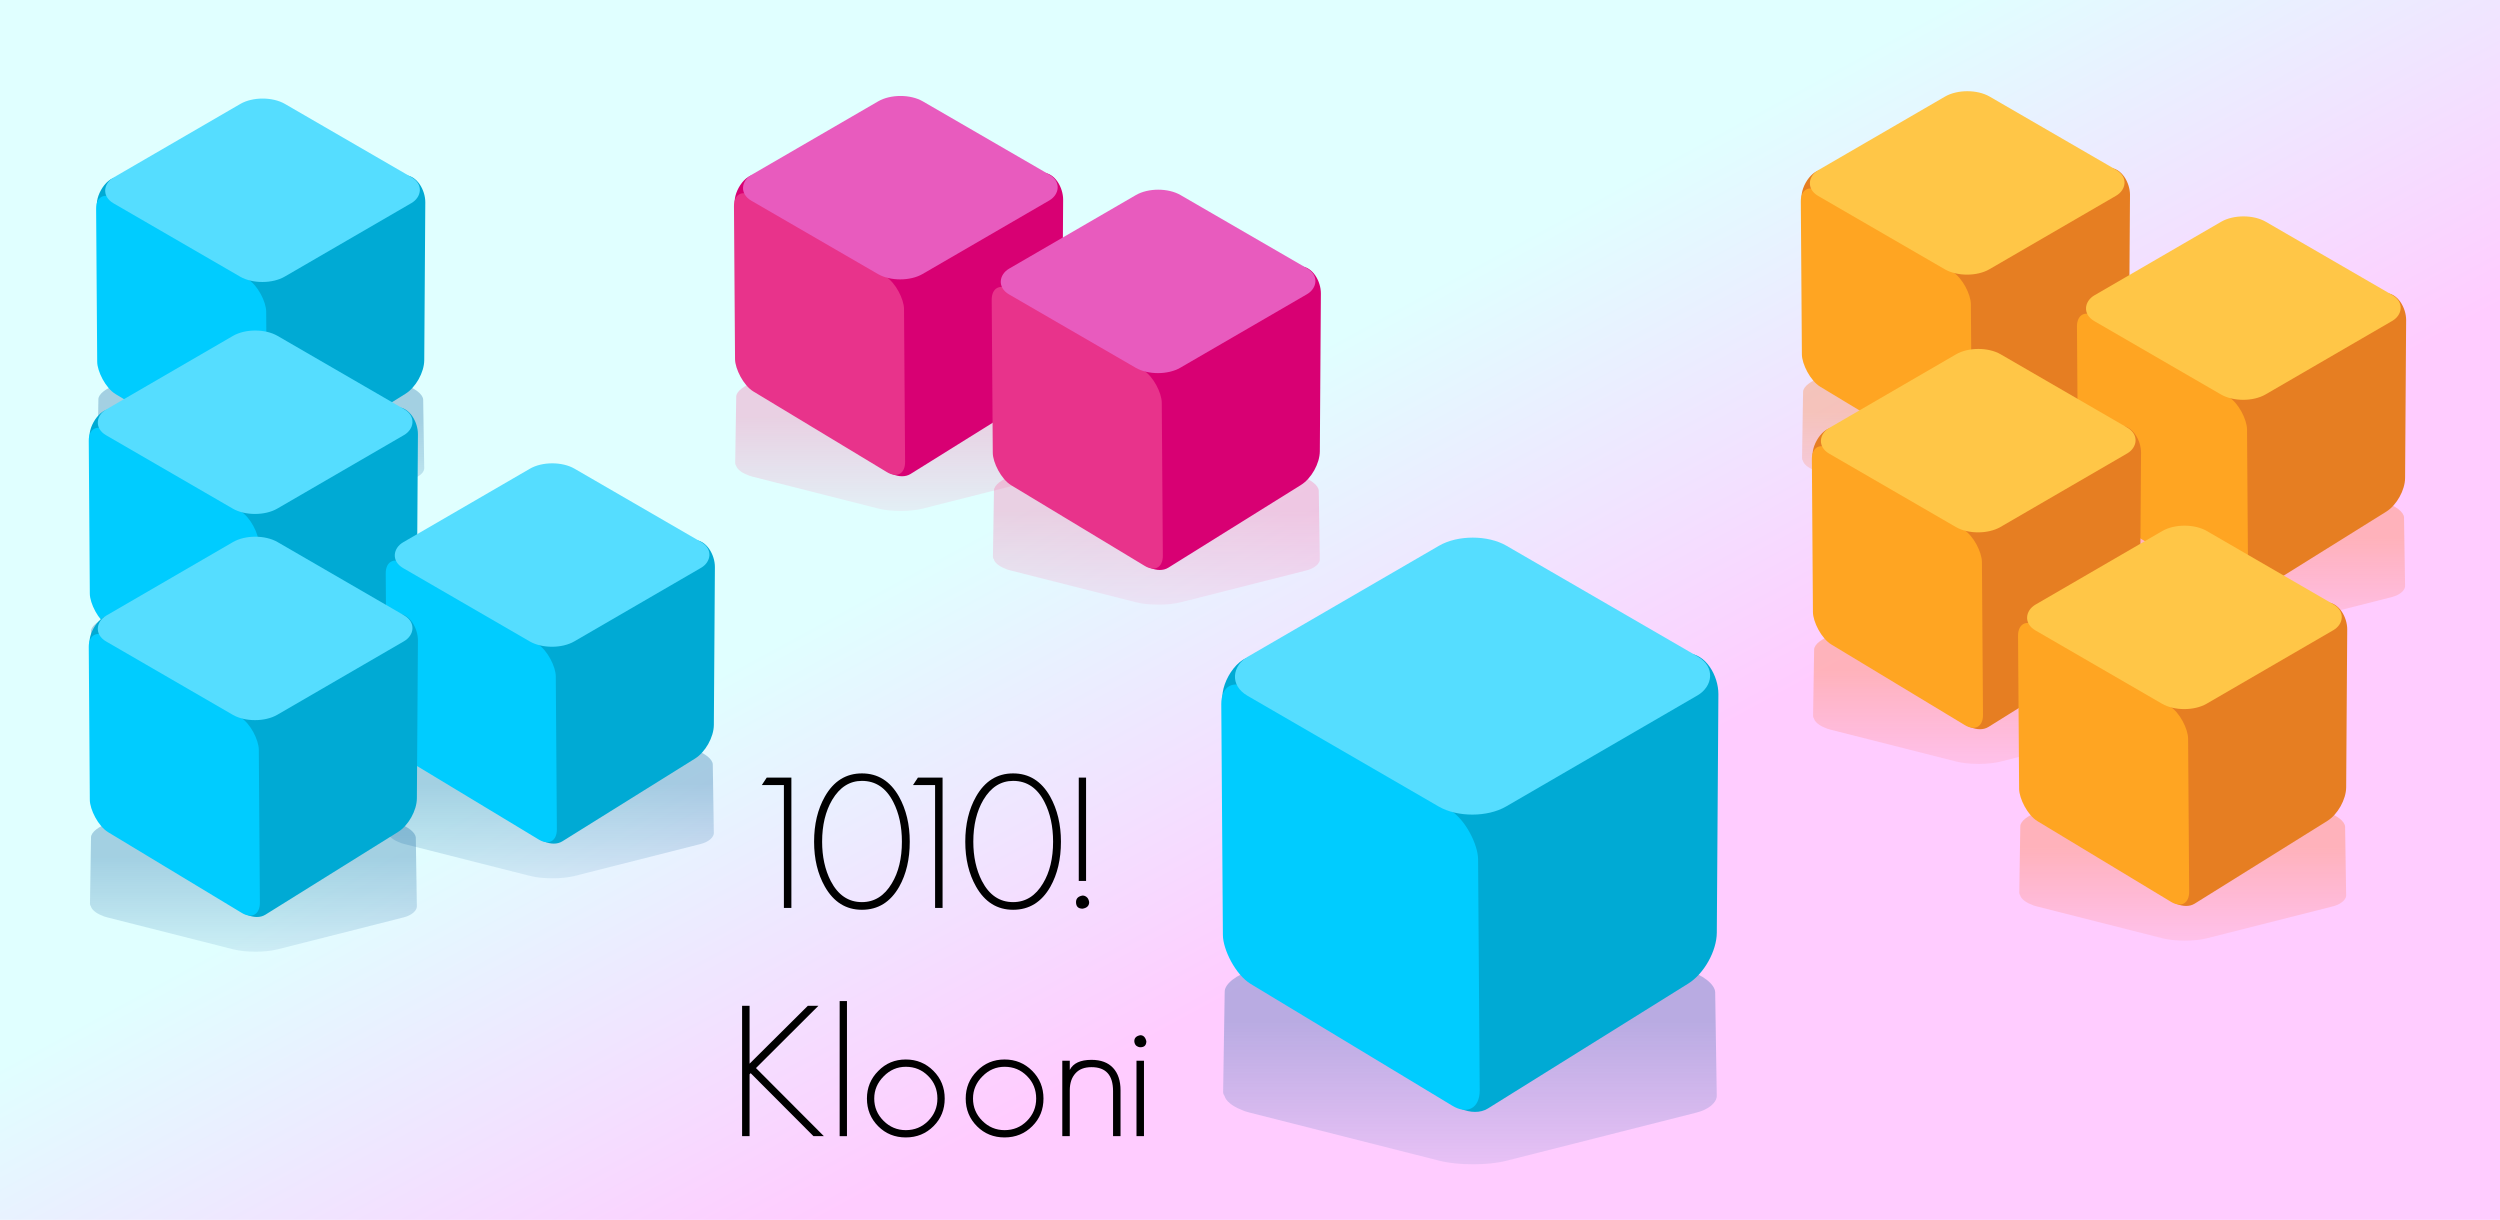 <svg xmlns="http://www.w3.org/2000/svg" xmlns:svg="http://www.w3.org/2000/svg" xmlns:xlink="http://www.w3.org/1999/xlink" id="svg4534" width="705" height="344" version="1.1" viewBox="0 0 186.531 91.017"><defs id="defs4528"><linearGradient id="a-3" x1="-440.173" x2="-440.173" y1="1002.751" y2="1062.272" gradientUnits="userSpaceOnUse"><stop id="stop2-6" offset="0" stop-color="#005497" stop-opacity=".273"/><stop id="stop4-7" offset="1" stop-color="#005497" stop-opacity=".068"/></linearGradient><filter id="b-5" width="1.08" height="1.191" x="-.04" y="-.095" style="color-interpolation-filters:sRGB"><feGaussianBlur id="feGaussianBlur7-3" stdDeviation="3.667"/></filter><linearGradient id="linearGradient4780" x1="-440.173" x2="-440.173" y1="1002.751" y2="1062.272" gradientUnits="userSpaceOnUse" xlink:href="#d"/><linearGradient id="d" x1="-440.173" x2="-440.173" y1="1002.751" y2="1062.272" gradientUnits="userSpaceOnUse"><stop id="stop15" offset="0" stop-color="#ff5497" stop-opacity=".275"/><stop id="stop17" offset="1" stop-color="#ff5497" stop-opacity=".067"/></linearGradient><filter id="b" width="1.08" height="1.191" x="-.04" y="-.095" style="color-interpolation-filters:sRGB"><feGaussianBlur id="feGaussianBlur7" stdDeviation="3.667"/></filter><filter id="filter5144" width="1.08" height="1.191" x="-.04" y="-.095" style="color-interpolation-filters:sRGB"><feGaussianBlur id="feGaussianBlur5142" stdDeviation="3.667"/></filter><linearGradient id="linearGradient4776" x1="-440.173" x2="-440.173" y1="1002.751" y2="1062.272" gradientUnits="userSpaceOnUse" xlink:href="#c"/><linearGradient id="c" x1="-440.173" x2="-440.173" y1="1002.751" y2="1062.272" gradientUnits="userSpaceOnUse"><stop id="stop10" offset="0" stop-color="#ff6e07" stop-opacity=".275"/><stop id="stop12" offset="1" stop-color="#ff541c" stop-opacity=".067"/></linearGradient><filter id="filter5152" width="1.08" height="1.191" x="-.04" y="-.095" style="color-interpolation-filters:sRGB"><feGaussianBlur id="feGaussianBlur5150" stdDeviation="3.667"/></filter><linearGradient id="linearGradient4774" x1="-440.173" x2="-440.173" y1="1002.751" y2="1062.272" gradientUnits="userSpaceOnUse" xlink:href="#a-3"/><filter id="filter5160" width="1.08" height="1.191" x="-.04" y="-.095" style="color-interpolation-filters:sRGB"><feGaussianBlur id="feGaussianBlur5158" stdDeviation="3.667"/></filter><filter id="filter5171" width="1.08" height="1.191" x="-.04" y="-.095" style="color-interpolation-filters:sRGB"><feGaussianBlur id="feGaussianBlur5169" stdDeviation="3.667"/></filter><filter id="filter5182" width="1.08" height="1.191" x="-.04" y="-.095" style="color-interpolation-filters:sRGB"><feGaussianBlur id="feGaussianBlur5180" stdDeviation="3.667"/></filter><filter id="filter5193" width="1.08" height="1.191" x="-.04" y="-.095" style="color-interpolation-filters:sRGB"><feGaussianBlur id="feGaussianBlur5191" stdDeviation="3.667"/></filter><filter id="filter5204" width="1.08" height="1.191" x="-.04" y="-.095" style="color-interpolation-filters:sRGB"><feGaussianBlur id="feGaussianBlur5202" stdDeviation="3.667"/></filter><filter id="filter5215" width="1.08" height="1.191" x="-.04" y="-.095" style="color-interpolation-filters:sRGB"><feGaussianBlur id="feGaussianBlur5213" stdDeviation="3.667"/></filter><filter id="filter5226" width="1.08" height="1.191" x="-.04" y="-.095" style="color-interpolation-filters:sRGB"><feGaussianBlur id="feGaussianBlur5224" stdDeviation="3.667"/></filter><linearGradient id="linearGradient4929" x1="117.922" x2="189.208" y1="-485.402" y2="-354.6" gradientTransform="matrix(0.265,0,0,0.265,54.673,367.288)" gradientUnits="userSpaceOnUse" xlink:href="#linearGradient4927"/><linearGradient id="linearGradient4927"><stop id="stop4923" offset="0" style="stop-color:#e0ffff;stop-opacity:1"/><stop id="stop4925" offset="1" style="stop-color:#fcf;stop-opacity:1"/></linearGradient><linearGradient id="linearGradient5328" x1="-440.173" x2="-440.173" y1="1002.751" y2="1062.272" gradientUnits="userSpaceOnUse" xlink:href="#a-3"/><linearGradient id="linearGradient5330" x1="-440.173" x2="-440.173" y1="1002.751" y2="1062.272" gradientUnits="userSpaceOnUse" xlink:href="#c"/><linearGradient id="linearGradient5332" x1="-440.173" x2="-440.173" y1="1002.751" y2="1062.272" gradientUnits="userSpaceOnUse" xlink:href="#c"/><linearGradient id="linearGradient5334" x1="-440.173" x2="-440.173" y1="1002.751" y2="1062.272" gradientUnits="userSpaceOnUse" xlink:href="#c"/><linearGradient id="linearGradient5336" x1="-440.173" x2="-440.173" y1="1002.751" y2="1062.272" gradientUnits="userSpaceOnUse" xlink:href="#a-3"/><linearGradient id="linearGradient5338" x1="-440.173" x2="-440.173" y1="1002.751" y2="1062.272" gradientUnits="userSpaceOnUse" xlink:href="#a-3"/><linearGradient id="linearGradient5340" x1="-440.173" x2="-440.173" y1="1002.751" y2="1062.272" gradientUnits="userSpaceOnUse" xlink:href="#d"/><linearGradient id="linearGradient5342" x1="-440.173" x2="-440.173" y1="1002.751" y2="1062.272" gradientUnits="userSpaceOnUse" xlink:href="#a-3"/></defs><g id="layer1" transform="translate(0,-205.983)"><rect id="rect4634" width="186.531" height="91.017" x="0" y="205.983" style="fill:url(#linearGradient4929);fill-opacity:1;stroke:none;stroke-width:7.321;stroke-miterlimit:4;stroke-dasharray:none;stroke-opacity:1"/><g id="g4644" transform="matrix(0.131,0,0,0.131,82.302,125.308)"><path id="path4636" d="m -442.651,1055.193 c -5.376,-4e-4 -10.752,-0.434 -14.871,-1.301 l -84.637,-17.81 c -1.652,-0.347 -2.956,-0.739 -3.945,-1.154 -3.715,-1.198 -6.63,-3.22 -7.135,-4.98 -0.414,-0.433 -0.644,-0.943 -0.633,-1.531 l 0.699,-37.06 c 0.054,-2.861 5.53,-6.357 12.277,-7.837 l 89.127,-19.549 c 1.486,-0.326 2.899,-0.518 4.209,-0.602 3.992,-0.574 8.301,-0.651 11.67,0.112 l 88.564,20.046 c 6.903,1.563 12.505,5.198 12.559,8.151 l 0.699,38.243 c 0.032,1.729 -1.906,3.68 -5.141,5 -0.2,0.086 -0.414,0.172 -0.643,0.256 -0.016,0 -0.033,0.022 -0.049,0.022 -0.908,0.331 -2.013,0.646 -3.363,0.93 l -84.52,17.771 c -4.119,0.866 -9.494,1.299 -14.869,1.299 z" transform="matrix(0.847,0,0,1.021,-103.687,-169.017)" style="fill:url(#linearGradient5328);filter:url(#b)"/><path id="path4638" d="m -397.751,715.673 -163.789,1.155 c -6.942,0.049 -14.108,13.105 -10.717,19.162 l 80.795,144.32 c 3.391,6.058 12.654,10.63 18.545,6.956 l 75.575,-47.129 c 5.891,-3.674 10.671,-12.22 10.717,-19.162 l 0.596,-89.909 c 0.046,-6.942 -4.781,-15.443 -11.724,-15.394 z" style="fill:#00aad4"/><rect id="rect4640" width="113.151" height="111.416" x="-678.873" y="1073.597" ry="12.144" transform="matrix(0.856,0.517,0.007,1,0,0)" style="fill:#0cf"/><rect id="rect4642" width="112.682" height="112.816" x="388.7" y="942.098" ry="14.666" transform="matrix(0.865,0.501,-0.865,0.502,0,0)" style="fill:#5df"/></g><g id="g4654" transform="matrix(0.131,0,0,0.131,209.494,124.759)"><path id="path4646" d="m -442.651,1055.193 c -5.376,-4e-4 -10.752,-0.434 -14.871,-1.301 l -84.637,-17.81 c -1.652,-0.347 -2.956,-0.739 -3.945,-1.154 -3.715,-1.198 -6.63,-3.22 -7.135,-4.98 -0.414,-0.433 -0.644,-0.943 -0.633,-1.531 l 0.699,-37.06 c 0.054,-2.861 5.53,-6.357 12.277,-7.837 l 89.127,-19.549 c 1.486,-0.326 2.899,-0.518 4.209,-0.602 3.992,-0.574 8.301,-0.651 11.67,0.112 l 88.564,20.046 c 6.903,1.563 12.505,5.198 12.559,8.151 l 0.699,38.243 c 0.032,1.729 -1.906,3.68 -5.141,5 -0.2,0.086 -0.414,0.172 -0.643,0.256 -0.016,0 -0.033,0.022 -0.049,0.022 -0.908,0.331 -2.013,0.646 -3.363,0.93 l -84.52,17.771 c -4.119,0.866 -9.494,1.299 -14.869,1.299 z" transform="matrix(0.847,0,0,1.021,-103.687,-169.017)" style="fill:url(#linearGradient5330);filter:url(#b)"/><path id="path4648" d="m -397.751,715.673 -163.789,1.155 c -6.942,0.049 -14.108,13.105 -10.717,19.162 l 80.795,144.32 c 3.391,6.058 12.654,10.63 18.545,6.956 l 75.575,-47.129 c 5.891,-3.674 10.671,-12.22 10.717,-19.162 l 0.596,-89.909 c 0.046,-6.942 -4.781,-15.443 -11.724,-15.394 z" style="fill:#e67e22"/><rect id="rect4650" width="113.151" height="111.416" x="-678.873" y="1073.597" ry="12.144" transform="matrix(0.856,0.517,0.007,1,0,0)" style="fill:#ffa522"/><rect id="rect4652" width="112.682" height="112.816" x="388.7" y="942.098" ry="14.666" transform="matrix(0.865,0.501,-0.865,0.502,0,0)" style="fill:#ffc647"/></g><g id="g4664" transform="matrix(0.131,0,0,0.131,230.098,134.099)"><path id="path4656" d="m -442.651,1055.193 c -5.376,-4e-4 -10.752,-0.434 -14.871,-1.301 l -84.637,-17.81 c -1.652,-0.347 -2.956,-0.739 -3.945,-1.154 -3.715,-1.198 -6.63,-3.22 -7.135,-4.98 -0.414,-0.433 -0.644,-0.943 -0.633,-1.531 l 0.699,-37.06 c 0.054,-2.861 5.53,-6.357 12.277,-7.837 l 89.127,-19.549 c 1.486,-0.326 2.899,-0.518 4.209,-0.602 3.992,-0.574 8.301,-0.651 11.67,0.112 l 88.564,20.046 c 6.903,1.563 12.505,5.198 12.559,8.151 l 0.699,38.243 c 0.032,1.729 -1.906,3.68 -5.141,5 -0.2,0.086 -0.414,0.172 -0.643,0.256 -0.016,0 -0.033,0.022 -0.049,0.022 -0.908,0.331 -2.013,0.646 -3.363,0.93 l -84.52,17.771 c -4.119,0.866 -9.494,1.299 -14.869,1.299 z" transform="matrix(0.847,0,0,1.021,-103.687,-169.017)" style="fill:url(#linearGradient5332);filter:url(#b)"/><path id="path4658" d="m -397.751,715.673 -163.789,1.155 c -6.942,0.049 -14.108,13.105 -10.717,19.162 l 80.795,144.32 c 3.391,6.058 12.654,10.63 18.545,6.956 l 75.575,-47.129 c 5.891,-3.674 10.671,-12.22 10.717,-19.162 l 0.596,-89.909 c 0.046,-6.942 -4.781,-15.443 -11.724,-15.394 z" style="fill:#e67e22"/><rect id="rect4660" width="113.151" height="111.416" x="-678.873" y="1073.597" ry="12.144" transform="matrix(0.856,0.517,0.007,1,0,0)" style="fill:#ffa522"/><rect id="rect4662" width="112.682" height="112.816" x="388.7" y="942.098" ry="14.666" transform="matrix(0.865,0.501,-0.865,0.502,0,0)" style="fill:#ffc647"/></g><g id="g4674" transform="matrix(0.131,0,0,0.131,210.318,143.989)"><path id="path4666" d="m -442.651,1055.193 c -5.376,-4e-4 -10.752,-0.434 -14.871,-1.301 l -84.637,-17.81 c -1.652,-0.347 -2.956,-0.739 -3.945,-1.154 -3.715,-1.198 -6.63,-3.22 -7.135,-4.98 -0.414,-0.433 -0.644,-0.943 -0.633,-1.531 l 0.699,-37.06 c 0.054,-2.861 5.53,-6.357 12.277,-7.837 l 89.127,-19.549 c 1.486,-0.326 2.899,-0.518 4.209,-0.602 3.992,-0.574 8.301,-0.651 11.67,0.112 l 88.564,20.046 c 6.903,1.563 12.505,5.198 12.559,8.151 l 0.699,38.243 c 0.032,1.729 -1.906,3.68 -5.141,5 -0.2,0.086 -0.414,0.172 -0.643,0.256 -0.016,0 -0.033,0.022 -0.049,0.022 -0.908,0.331 -2.013,0.646 -3.363,0.93 l -84.52,17.771 c -4.119,0.866 -9.494,1.299 -14.869,1.299 z" transform="matrix(0.847,0,0,1.021,-103.687,-169.017)" style="fill:url(#linearGradient5334);filter:url(#b)"/><path id="path4668" d="m -397.751,715.673 -163.789,1.155 c -6.942,0.049 -14.108,13.105 -10.717,19.162 l 80.795,144.32 c 3.391,6.058 12.654,10.63 18.545,6.956 l 75.575,-47.129 c 5.891,-3.674 10.671,-12.22 10.717,-19.162 l 0.596,-89.909 c 0.046,-6.942 -4.781,-15.443 -11.724,-15.394 z" style="fill:#e67e22"/><rect id="rect4670" width="113.151" height="111.416" x="-678.873" y="1073.597" ry="12.144" transform="matrix(0.856,0.517,0.007,1,0,0)" style="fill:#ffa522"/><rect id="rect4672" width="112.682" height="112.816" x="388.7" y="942.098" ry="14.666" transform="matrix(0.865,0.501,-0.865,0.502,0,0)" style="fill:#ffc647"/></g><g id="g4684" transform="matrix(0.131,0,0,0.131,81.752,142.615)"><path id="path4676" d="m -442.651,1055.193 c -5.376,-4e-4 -10.752,-0.434 -14.871,-1.301 l -84.637,-17.81 c -1.652,-0.347 -2.956,-0.739 -3.945,-1.154 -3.715,-1.198 -6.63,-3.22 -7.135,-4.98 -0.414,-0.433 -0.644,-0.943 -0.633,-1.531 l 0.699,-37.06 c 0.054,-2.861 5.53,-6.357 12.277,-7.837 l 89.127,-19.549 c 1.486,-0.326 2.899,-0.518 4.209,-0.602 3.992,-0.574 8.301,-0.651 11.67,0.112 l 88.564,20.046 c 6.903,1.563 12.505,5.198 12.559,8.151 l 0.699,38.243 c 0.032,1.729 -1.906,3.68 -5.141,5 -0.2,0.086 -0.414,0.172 -0.643,0.256 -0.016,0 -0.033,0.022 -0.049,0.022 -0.908,0.331 -2.013,0.646 -3.363,0.93 l -84.52,17.771 c -4.119,0.866 -9.494,1.299 -14.869,1.299 z" transform="matrix(0.847,0,0,1.021,-103.687,-169.017)" style="fill:url(#linearGradient5336);filter:url(#b)"/><path id="path4678" d="m -397.751,715.673 -163.789,1.155 c -6.942,0.049 -14.108,13.105 -10.717,19.162 l 80.795,144.32 c 3.391,6.058 12.654,10.63 18.545,6.956 l 75.575,-47.129 c 5.891,-3.674 10.671,-12.22 10.717,-19.162 l 0.596,-89.909 c 0.046,-6.942 -4.781,-15.443 -11.724,-15.394 z" style="fill:#00aad4"/><rect id="rect4680" width="113.151" height="111.416" x="-678.873" y="1073.597" ry="12.144" transform="matrix(0.856,0.517,0.007,1,0,0)" style="fill:#0cf"/><rect id="rect4682" width="112.682" height="112.816" x="388.7" y="942.098" ry="14.666" transform="matrix(0.865,0.501,-0.865,0.502,0,0)" style="fill:#5df"/></g><g id="g4694" transform="matrix(0.131,0,0,0.131,103.91,152.524)"><path id="path4686" d="m -442.651,1055.193 c -5.376,-4e-4 -10.752,-0.434 -14.871,-1.301 l -84.637,-17.81 c -1.652,-0.347 -2.956,-0.739 -3.945,-1.154 -3.715,-1.198 -6.63,-3.22 -7.135,-4.98 -0.414,-0.433 -0.644,-0.943 -0.633,-1.531 l 0.699,-37.06 c 0.054,-2.861 5.53,-6.357 12.277,-7.837 l 89.127,-19.549 c 1.486,-0.326 2.899,-0.518 4.209,-0.602 3.992,-0.574 8.301,-0.651 11.67,0.112 l 88.564,20.046 c 6.903,1.563 12.505,5.198 12.559,8.151 l 0.699,38.243 c 0.032,1.729 -1.906,3.68 -5.141,5 -0.2,0.086 -0.414,0.172 -0.643,0.256 -0.016,0 -0.033,0.022 -0.049,0.022 -0.908,0.331 -2.013,0.646 -3.363,0.93 l -84.52,17.771 c -4.119,0.866 -9.494,1.299 -14.869,1.299 z" transform="matrix(0.847,0,0,1.021,-103.687,-169.017)" style="fill:url(#linearGradient5338);filter:url(#b)"/><path id="path4688" d="m -397.751,715.673 -163.789,1.155 c -6.942,0.049 -14.108,13.105 -10.717,19.162 l 80.795,144.32 c 3.391,6.058 12.654,10.63 18.545,6.956 l 75.575,-47.129 c 5.891,-3.674 10.671,-12.22 10.717,-19.162 l 0.596,-89.909 c 0.046,-6.942 -4.781,-15.443 -11.724,-15.394 z" style="fill:#00aad4"/><rect id="rect4690" width="113.151" height="111.416" x="-678.873" y="1073.597" ry="12.144" transform="matrix(0.856,0.517,0.007,1,0,0)" style="fill:#0cf"/><rect id="rect4692" width="112.682" height="112.816" x="388.7" y="942.098" ry="14.666" transform="matrix(0.865,0.501,-0.865,0.502,0,0)" style="fill:#5df"/></g><g id="g4704" transform="matrix(0.131,0,0,0.131,81.752,157.999)"><path id="path4696" d="m -442.651,1055.193 c -5.376,-4e-4 -10.752,-0.434 -14.871,-1.301 l -84.637,-17.81 c -1.652,-0.347 -2.956,-0.739 -3.945,-1.154 -3.715,-1.198 -6.63,-3.22 -7.135,-4.98 -0.414,-0.433 -0.644,-0.943 -0.633,-1.531 l 0.699,-37.06 c 0.054,-2.861 5.53,-6.357 12.277,-7.837 l 89.127,-19.549 c 1.486,-0.326 2.899,-0.518 4.209,-0.602 3.992,-0.574 8.301,-0.651 11.67,0.112 l 88.564,20.046 c 6.903,1.563 12.505,5.198 12.559,8.151 l 0.699,38.243 c 0.032,1.729 -1.906,3.68 -5.141,5 -0.2,0.086 -0.414,0.172 -0.643,0.256 -0.016,0 -0.033,0.022 -0.049,0.022 -0.908,0.331 -2.013,0.646 -3.363,0.93 l -84.52,17.771 c -4.119,0.866 -9.494,1.299 -14.869,1.299 z" transform="matrix(0.847,0,0,1.021,-103.687,-169.017)" style="fill:url(#linearGradient4774);filter:url(#b)"/><path id="path4698" d="m -397.751,715.673 -163.789,1.155 c -6.942,0.049 -14.108,13.105 -10.717,19.162 l 80.795,144.32 c 3.391,6.058 12.654,10.63 18.545,6.956 l 75.575,-47.129 c 5.891,-3.674 10.671,-12.22 10.717,-19.162 l 0.596,-89.909 c 0.046,-6.942 -4.781,-15.443 -11.724,-15.394 z" style="fill:#00aad4"/><rect id="rect4700" width="113.151" height="111.416" x="-678.873" y="1073.597" ry="12.144" transform="matrix(0.856,0.517,0.007,1,0,0)" style="fill:#0cf"/><rect id="rect4702" width="112.682" height="112.816" x="388.7" y="942.098" ry="14.666" transform="matrix(0.865,0.501,-0.865,0.502,0,0)" style="fill:#5df"/></g><g id="g4714" transform="matrix(0.131,0,0,0.131,225.702,157.175)"><path id="path4706" d="m -442.651,1055.193 c -5.376,-4e-4 -10.752,-0.434 -14.871,-1.301 l -84.637,-17.81 c -1.652,-0.347 -2.956,-0.739 -3.945,-1.154 -3.715,-1.198 -6.63,-3.22 -7.135,-4.98 -0.414,-0.433 -0.644,-0.943 -0.633,-1.531 l 0.699,-37.06 c 0.054,-2.861 5.53,-6.357 12.277,-7.837 l 89.127,-19.549 c 1.486,-0.326 2.899,-0.518 4.209,-0.602 3.992,-0.574 8.301,-0.651 11.67,0.112 l 88.564,20.046 c 6.903,1.563 12.505,5.198 12.559,8.151 l 0.699,38.243 c 0.032,1.729 -1.906,3.68 -5.141,5 -0.2,0.086 -0.414,0.172 -0.643,0.256 -0.016,0 -0.033,0.022 -0.049,0.022 -0.908,0.331 -2.013,0.646 -3.363,0.93 l -84.52,17.771 c -4.119,0.866 -9.494,1.299 -14.869,1.299 z" transform="matrix(0.847,0,0,1.021,-103.687,-169.017)" style="fill:url(#linearGradient4776);filter:url(#b)"/><path id="path4708" d="m -397.751,715.673 -163.789,1.155 c -6.942,0.049 -14.108,13.105 -10.717,19.162 l 80.795,144.32 c 3.391,6.058 12.654,10.63 18.545,6.956 l 75.575,-47.129 c 5.891,-3.674 10.671,-12.22 10.717,-19.162 l 0.596,-89.909 c 0.046,-6.942 -4.781,-15.443 -11.724,-15.394 z" style="fill:#e67e22"/><rect id="rect4710" width="113.151" height="111.416" x="-678.873" y="1073.597" ry="12.144" transform="matrix(0.856,0.517,0.007,1,0,0)" style="fill:#ffa522"/><rect id="rect4712" width="112.682" height="112.816" x="388.7" y="942.098" ry="14.666" transform="matrix(0.865,0.501,-0.865,0.502,0,0)" style="fill:#ffc647"/></g><g id="g4724" transform="matrix(0.131,0,0,0.131,129.893,125.114)"><path id="path4716" d="m -442.651,1055.193 c -5.376,-4e-4 -10.752,-0.434 -14.871,-1.301 l -84.637,-17.81 c -1.652,-0.347 -2.956,-0.739 -3.945,-1.154 -3.715,-1.198 -6.63,-3.22 -7.135,-4.98 -0.414,-0.433 -0.644,-0.943 -0.633,-1.531 l 0.699,-37.06 c 0.054,-2.861 5.53,-6.357 12.277,-7.837 l 89.127,-19.549 c 1.486,-0.326 2.899,-0.518 4.209,-0.602 3.992,-0.574 8.301,-0.651 11.67,0.112 l 88.564,20.046 c 6.903,1.563 12.505,5.198 12.559,8.151 l 0.699,38.243 c 0.032,1.729 -1.906,3.68 -5.141,5 -0.2,0.086 -0.414,0.172 -0.643,0.256 -0.016,0 -0.033,0.022 -0.049,0.022 -0.908,0.331 -2.013,0.646 -3.363,0.93 l -84.52,17.771 c -4.119,0.866 -9.494,1.299 -14.869,1.299 z" transform="matrix(0.847,0,0,1.021,-103.687,-169.017)" style="fill:url(#linearGradient5340);filter:url(#b)"/><path id="path4718" d="m -397.751,715.673 -163.789,1.155 c -6.942,0.049 -14.108,13.105 -10.717,19.162 l 80.795,144.32 c 3.391,6.058 12.654,10.63 18.545,6.956 l 75.575,-47.129 c 5.891,-3.674 10.671,-12.22 10.717,-19.162 l 0.596,-89.909 c 0.046,-6.942 -4.781,-15.443 -11.724,-15.394 z" style="fill:#d80073"/><rect id="rect4720" width="113.151" height="111.416" x="-678.873" y="1073.597" ry="12.144" transform="matrix(0.856,0.517,0.007,1,0,0)" style="fill:#e8338b"/><rect id="rect4722" width="112.682" height="112.816" x="388.7" y="942.098" ry="14.666" transform="matrix(0.865,0.501,-0.865,0.502,0,0)" style="fill:#e85bbe"/></g><g id="g4734" transform="matrix(0.131,0,0,0.131,149.124,132.107)"><path id="path4726" d="m -442.651,1055.193 c -5.376,-4e-4 -10.752,-0.434 -14.871,-1.301 l -84.637,-17.81 c -1.652,-0.347 -2.956,-0.739 -3.945,-1.154 -3.715,-1.198 -6.63,-3.22 -7.135,-4.98 -0.414,-0.433 -0.644,-0.943 -0.633,-1.531 l 0.699,-37.06 c 0.054,-2.861 5.53,-6.357 12.277,-7.837 l 89.127,-19.549 c 1.486,-0.326 2.899,-0.518 4.209,-0.602 3.992,-0.574 8.301,-0.651 11.67,0.112 l 88.564,20.046 c 6.903,1.563 12.505,5.198 12.559,8.151 l 0.699,38.243 c 0.032,1.729 -1.906,3.68 -5.141,5 -0.2,0.086 -0.414,0.172 -0.643,0.256 -0.016,0 -0.033,0.022 -0.049,0.022 -0.908,0.331 -2.013,0.646 -3.363,0.93 l -84.52,17.771 c -4.119,0.866 -9.494,1.299 -14.869,1.299 z" transform="matrix(0.847,0,0,1.021,-103.687,-169.017)" style="fill:url(#linearGradient4780);filter:url(#b)"/><path id="path4728" d="m -397.751,715.673 -163.789,1.155 c -6.942,0.049 -14.108,13.105 -10.717,19.162 l 80.795,144.32 c 3.391,6.058 12.654,10.63 18.545,6.956 l 75.575,-47.129 c 5.891,-3.674 10.671,-12.22 10.717,-19.162 l 0.596,-89.909 c 0.046,-6.942 -4.781,-15.443 -11.724,-15.394 z" style="fill:#d80073"/><rect id="rect4730" width="113.151" height="111.416" x="-678.873" y="1073.597" ry="12.144" transform="matrix(0.856,0.517,0.007,1,0,0)" style="fill:#e8338b"/><rect id="rect4732" width="112.682" height="112.816" x="388.7" y="942.098" ry="14.666" transform="matrix(0.865,0.501,-0.865,0.502,0,0)" style="fill:#e85bbe"/></g><g id="g4758" transform="matrix(0.153,0,0,0.153,-59.785,172.37)"><path id="path4736" d="m 776.678,662.471 v -63.568 h -12.019 l -2.404,3.65 h 10.773 v 59.918 z"/><path id="path4738" d="m 834.405,630.153 q 0,-12.553 -5.253,-21.991 -6.41,-11.307 -18.073,-11.307 -11.663,0 -18.073,11.307 -5.253,9.259 -5.253,21.991 0,12.642 5.253,21.902 6.41,11.307 18.073,11.307 11.752,0 18.162,-11.218 5.164,-9.17 5.164,-21.991 z m -3.828,0 q 0,12.197 -4.897,20.299 -5.431,9.17 -14.601,9.17 -9.883,0 -15.224,-10.328 -4.184,-8.191 -4.184,-19.142 0,-12.019 4.897,-20.388 5.52,-9.259 14.512,-9.259 10.061,0 15.313,10.328 4.184,8.191 4.184,19.32 z"/><path id="path4740" d="m 850.408,662.471 v -63.568 h -12.019 l -2.404,3.65 h 10.773 v 59.918 z"/><path id="path4742" d="m 908.134,630.153 q 0,-12.553 -5.253,-21.991 -6.41,-11.307 -18.073,-11.307 -11.663,0 -18.073,11.307 -5.253,9.259 -5.253,21.991 0,12.642 5.253,21.902 6.41,11.307 18.073,11.307 11.752,0 18.162,-11.218 5.164,-9.17 5.164,-21.991 z m -3.828,0 q 0,12.197 -4.897,20.299 -5.431,9.17 -14.601,9.17 -9.883,0 -15.224,-10.328 -4.184,-8.191 -4.184,-19.142 0,-12.019 4.897,-20.388 5.52,-9.259 14.512,-9.259 10.061,0 15.313,10.328 4.184,8.191 4.184,19.32 z"/><path id="path4744" d="m 920.386,649.294 v -50.392 h -3.561 v 50.392 z m 1.514,10.328 q -0.267,-1.514 -0.979,-2.226 -0.979,-0.979 -2.226,-0.979 -3.205,0.534 -3.205,3.205 0,3.205 3.205,3.205 3.205,-0.534 3.205,-3.205 z"/><path id="path4746" d="m 792.526,773.76 -33.12,-33.209 30.449,-30.36 h -5.164 l -28.401,28.223 v -28.223 h -3.65 v 63.568 h 3.65 v -30.182 l 0.534,-0.534 30.627,30.716 z"/><path id="path4748" d="m 803.783,773.76 v -65.883 h -3.561 v 65.883 z"/><path id="path4750" d="m 851.451,755.42 q 0,-8.013 -5.52,-13.533 -5.52,-5.52 -13.444,-5.52 -8.013,0 -13.444,5.609 -5.52,5.52 -5.52,13.444 0,8.013 5.52,13.533 5.431,5.431 13.444,5.431 8.013,0 13.533,-5.52 5.431,-5.431 5.431,-13.444 z m -3.561,0 q 0,6.41 -4.541,10.951 -4.452,4.452 -10.862,4.452 -6.321,0 -10.862,-4.541 -4.541,-4.541 -4.541,-10.862 0,-6.232 4.63,-10.862 4.541,-4.63 10.773,-4.63 6.499,0 10.951,4.541 4.452,4.452 4.452,10.951 z"/><path id="path4752" d="m 899.618,755.42 q 0,-8.013 -5.52,-13.533 -5.52,-5.52 -13.444,-5.52 -8.013,0 -13.444,5.609 -5.52,5.52 -5.52,13.444 0,8.013 5.52,13.533 5.431,5.431 13.444,5.431 8.013,0 13.533,-5.52 5.431,-5.431 5.431,-13.444 z m -3.561,0 q 0,6.41 -4.541,10.951 -4.452,4.452 -10.862,4.452 -6.321,0 -10.862,-4.541 -4.541,-4.541 -4.541,-10.862 0,-6.232 4.63,-10.862 4.541,-4.63 10.773,-4.63 6.499,0 10.951,4.541 4.452,4.452 4.452,10.951 z"/><path id="path4754" d="m 937.194,773.76 v -22.347 q 0,-7.033 -3.65,-10.951 -3.65,-3.917 -10.506,-3.917 -8.102,0 -10.595,4.897 v -4.452 h -3.65 v 36.77 h 3.65 v -22.347 q 0,-5.253 2.76,-8.28 2.671,-3.027 7.835,-3.027 10.506,0 10.506,11.663 v 21.991 z"/><path id="path4756" d="m 949.784,727.464 q -0.712,-2.938 -2.938,-2.938 -2.938,0.534 -2.938,2.938 0.089,1.335 0.89,2.137 1.068,0.801 2.048,0.801 2.938,0 2.938,-2.938 z m -1.157,46.296 v -36.77 h -3.65 v 36.77 z"/></g><g id="g22" transform="matrix(0.146,0,0,0.146,181.183,110.175)"><g id="g20" transform="matrix(1.355,0,0,1.355,160.26,20.433)"><path id="path12" d="m -442.651,1055.193 c -5.376,-4e-4 -10.752,-0.434 -14.871,-1.301 l -84.637,-17.81 c -1.652,-0.347 -2.956,-0.739 -3.945,-1.154 -3.715,-1.198 -6.63,-3.22 -7.135,-4.98 -0.414,-0.433 -0.644,-0.943 -0.633,-1.531 l 0.699,-37.06 c 0.054,-2.861 5.53,-6.357 12.277,-7.837 l 89.127,-19.549 c 1.486,-0.326 2.899,-0.518 4.209,-0.602 3.992,-0.574 8.301,-0.651 11.67,0.112 l 88.564,20.046 c 6.903,1.563 12.505,5.198 12.559,8.151 l 0.699,38.243 c 0.032,1.729 -1.906,3.68 -5.141,5 -0.2,0.086 -0.414,0.172 -0.643,0.256 -0.016,0 -0.033,0.022 -0.049,0.022 -0.908,0.331 -2.013,0.646 -3.363,0.93 l -84.52,17.771 c -4.119,0.866 -9.494,1.299 -14.869,1.299 z" transform="matrix(0.847,0,0,1.021,-103.687,-169.017)" style="fill:url(#linearGradient5342);filter:url(#b-5)"/><path id="path14" d="m -397.751,715.673 -163.789,1.155 c -6.942,0.049 -14.108,13.105 -10.717,19.162 l 80.795,144.32 c 3.391,6.058 12.654,10.63 18.545,6.956 l 75.575,-47.129 c 5.891,-3.674 10.671,-12.22 10.717,-19.162 l 0.596,-89.909 c 0.046,-6.942 -4.781,-15.443 -11.724,-15.394 z" style="fill:#00aad4"/><rect id="rect16" width="113.151" height="111.416" x="-678.873" y="1073.597" ry="12.144" transform="matrix(0.856,0.517,0.007,1,0,0)" style="fill:#0cf"/><rect id="rect18" width="112.682" height="112.816" x="388.7" y="942.098" ry="14.666" transform="matrix(0.865,0.501,-0.865,0.502,0,0)" style="fill:#5df"/></g></g></g></svg>